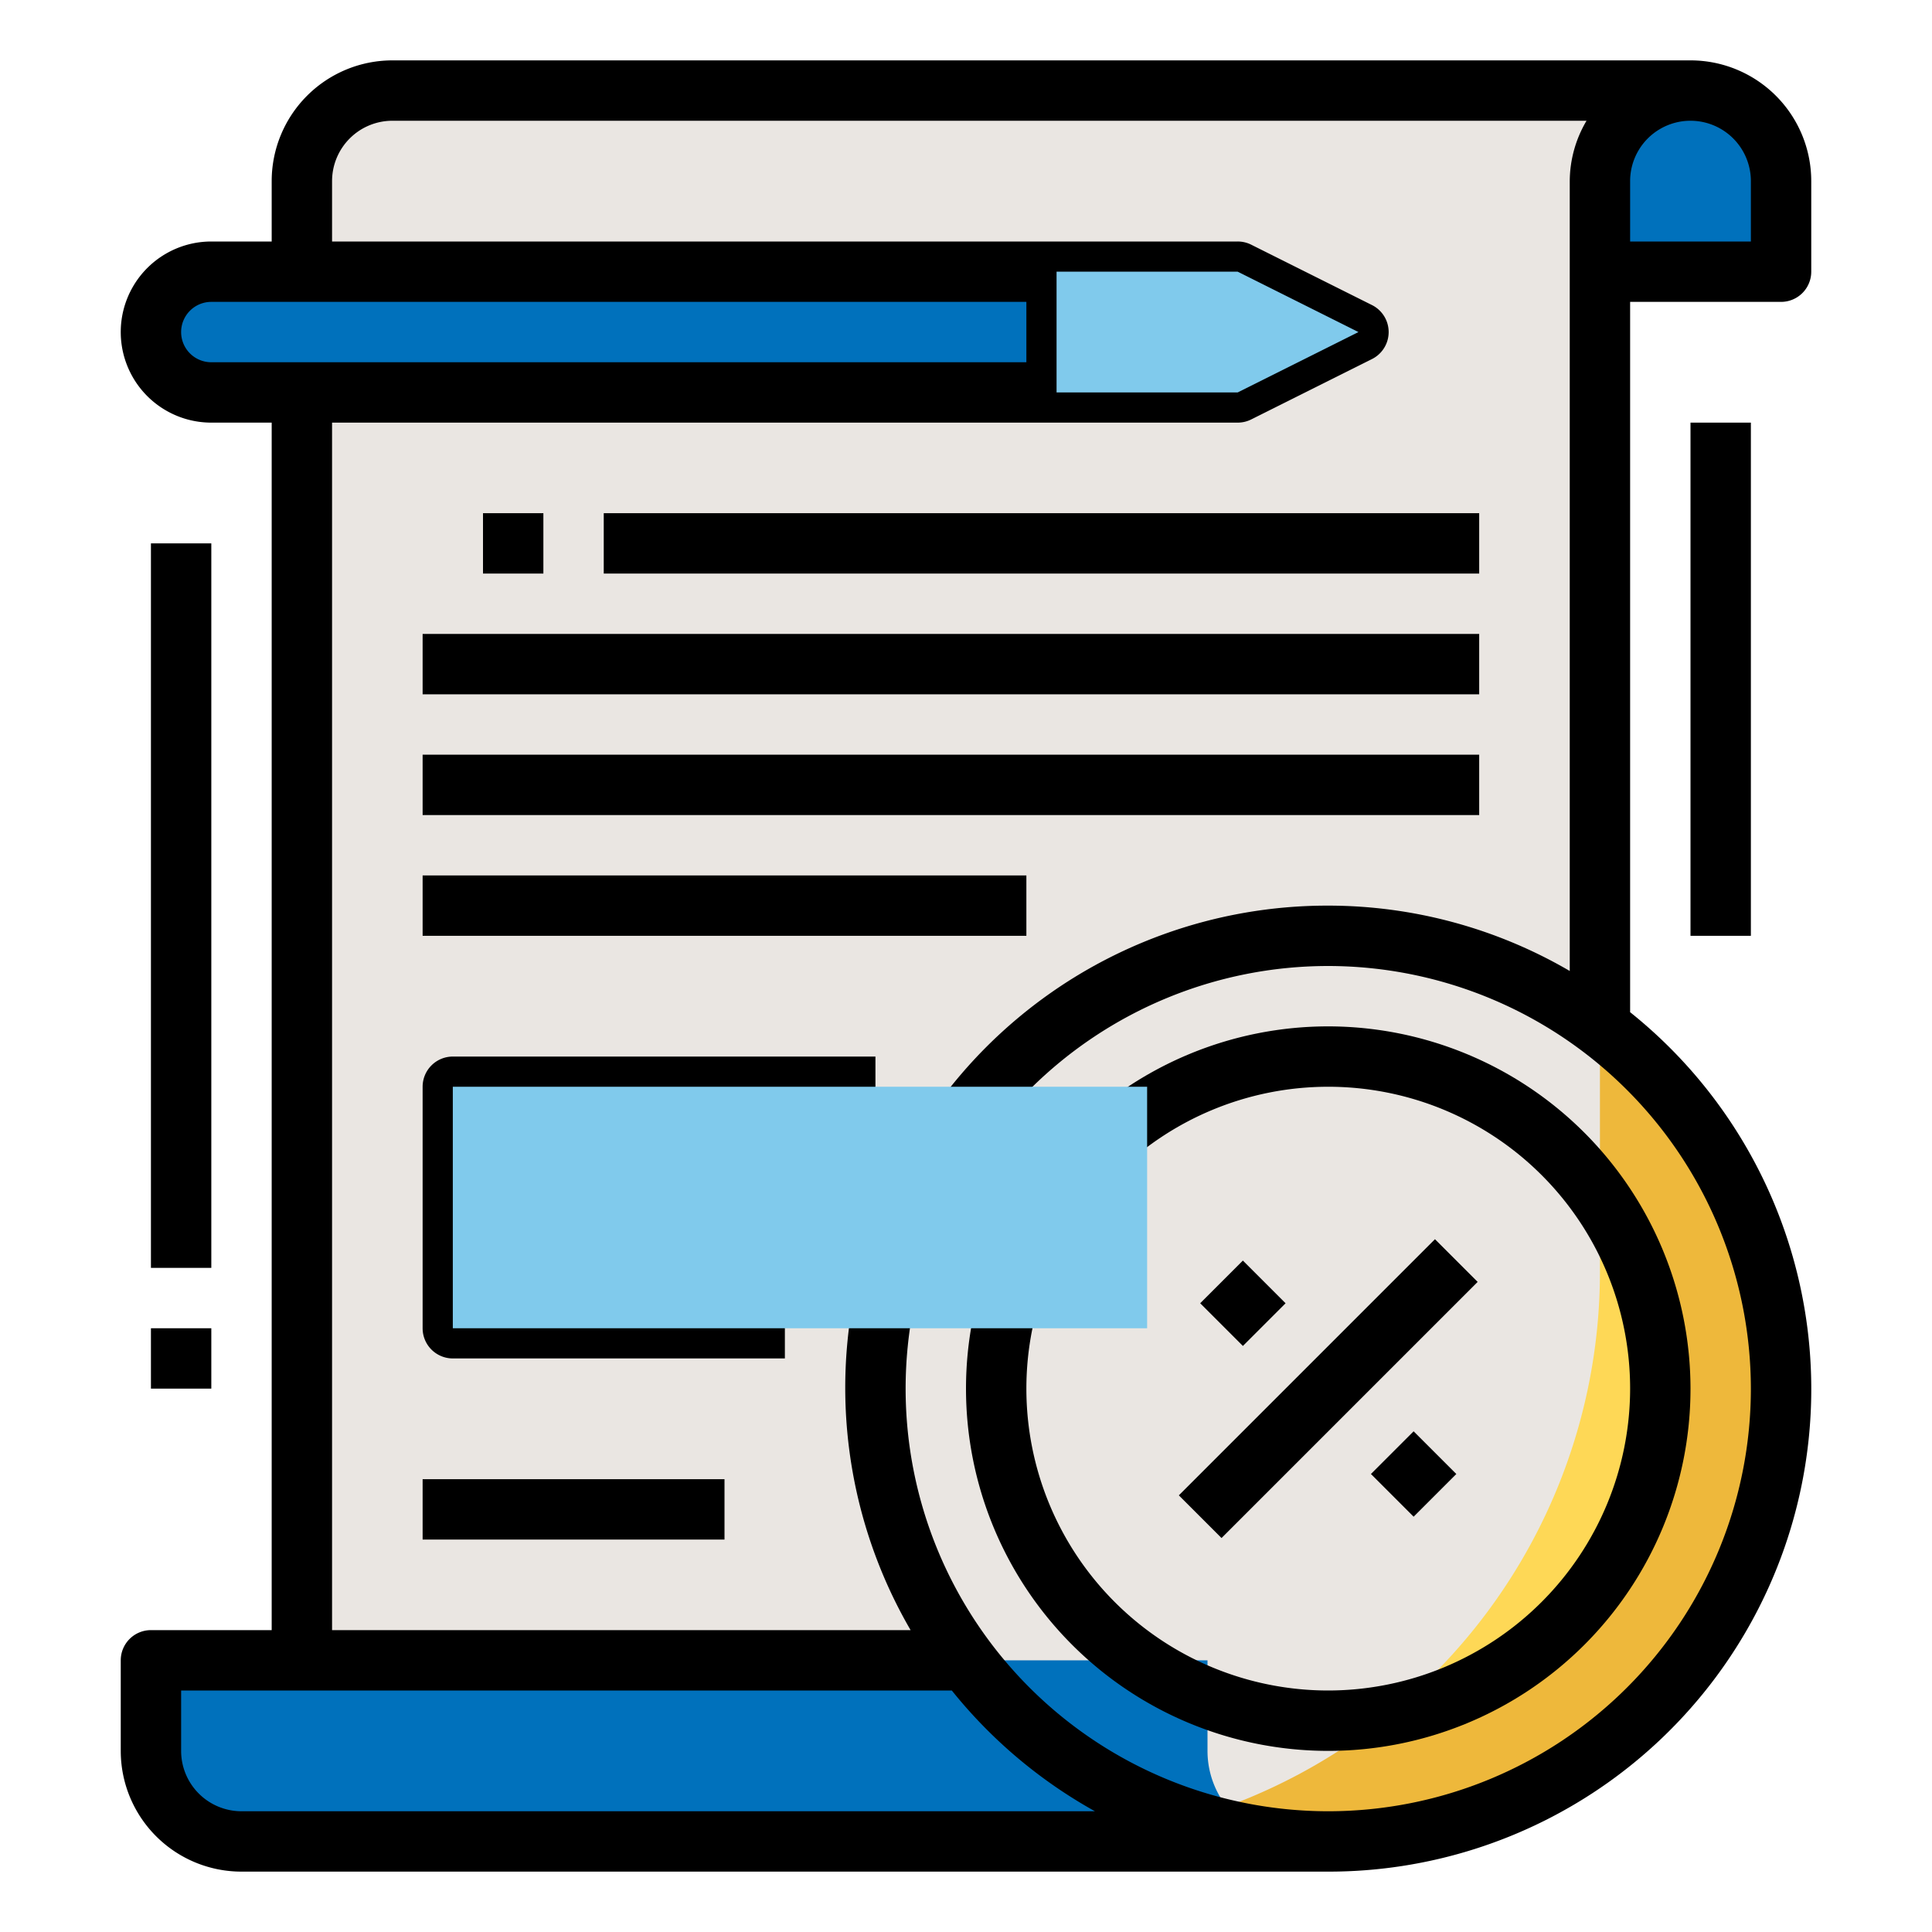 <?xml version="1.0"?>
<svg height="512" viewBox="0 0 64 64" width="512" xmlns="http://www.w3.org/2000/svg">
    <g id="FillOutline">
        <circle style="fill:#eeb83b" cx="44" cy="46" r="15" />
        <circle style="fill:#fed856" cx="44" cy="46" r="11" />
        <path style="fill:#eae6e2"
            d="M10,6V61H34.137A18.863,18.863,0,0,0,53,42.137V6a3,3,0,0,1,3-3H13A3,3,0,0,0,10,6Z" />
        <path style="fill:#0071bc" d="M8,61a3,3,0,0,1-3-3V55H40v3a3,3,0,0,0,3,3Z" />
        <path style="fill:#0071bc" d="M59,9H53V6a3,3,0,0,1,3-3h0a3,3,0,0,1,3,3Z" />
        <path style="fill:#0071bc" d="M7,9a2,2,0,0,0,0,4H35V9Z" />
        <path
            d="M60,9V6a4,4,0,0,0-4-4H13A4,4,0,0,0,9,6V8H7a3,3,0,0,0,0,6H9V54H5a1,1,0,0,0-1,1v3a4,4,0,0,0,4,4H44A15.986,15.986,0,0,0,54,33.53V10h5A1,1,0,0,0,60,9ZM6,11a1,1,0,0,1,1-1H34v2H7A1,1,0,0,1,6,11Zm34.764-1,2,1-2,1H36V10ZM8,60a2,2,0,0,1-2-2V56H31.53a16.123,16.123,0,0,0,4.741,4ZM58,46A14,14,0,1,1,44,32,14.015,14.015,0,0,1,58,46ZM44,30A15.971,15.971,0,0,0,30.165,54H11V14H41a1,1,0,0,0,.447-.105l4-2a1,1,0,0,0,0-1.79l-4-2A1,1,0,0,0,41,8H11V6a2,2,0,0,1,2-2H52.556A3.959,3.959,0,0,0,52,6V32.165A15.883,15.883,0,0,0,44,30ZM58,8H54V6a2,2,0,0,1,4,0Z" />
        <path
            d="M44,34A12,12,0,1,0,56,46,12.013,12.013,0,0,0,44,34Zm0,22A10,10,0,1,1,54,46,10.011,10.011,0,0,1,44,56Z" />
        <path d="M14,36v8a1,1,0,0,0,1,1H26V43H16V37H29V35H15A1,1,0,0,0,14,36Z" />
        <polygon style="fill:#80caec" points="45 11 41 9 35 9 35 13 41 13 45 11" />
        <rect style="fill:#80caec" height="8" width="23" x="15" y="36" />
        <rect height="2" transform="translate(-18.468 41.758) rotate(-45)" width="2" x="40.172"
            y="42.172" />
        <rect height="2" transform="translate(-20.811 47.414) rotate(-45)" width="2" x="45.828"
            y="47.828" />
        <rect height="2" transform="translate(-19.64 44.586) rotate(-45)" width="11.999" x="38.001"
            y="45" />
        <rect height="2" width="2" x="16" y="17" />
        <rect height="2" width="29" x="20" y="17" />
        <rect height="2" width="35" x="14" y="21" />
        <rect height="2" width="35" x="14" y="25" />
        <rect height="2" width="20" x="14" y="29" />
        <rect height="2" width="10" x="14" y="49" />
        <rect height="17" width="2" x="56" y="14" />
        <rect height="24" width="2" x="5" y="18" />
        <rect height="2" width="2" x="5" y="44" />
    </g>
    <title>Loans-terms-contract-money-Agreement</title>
</svg>
